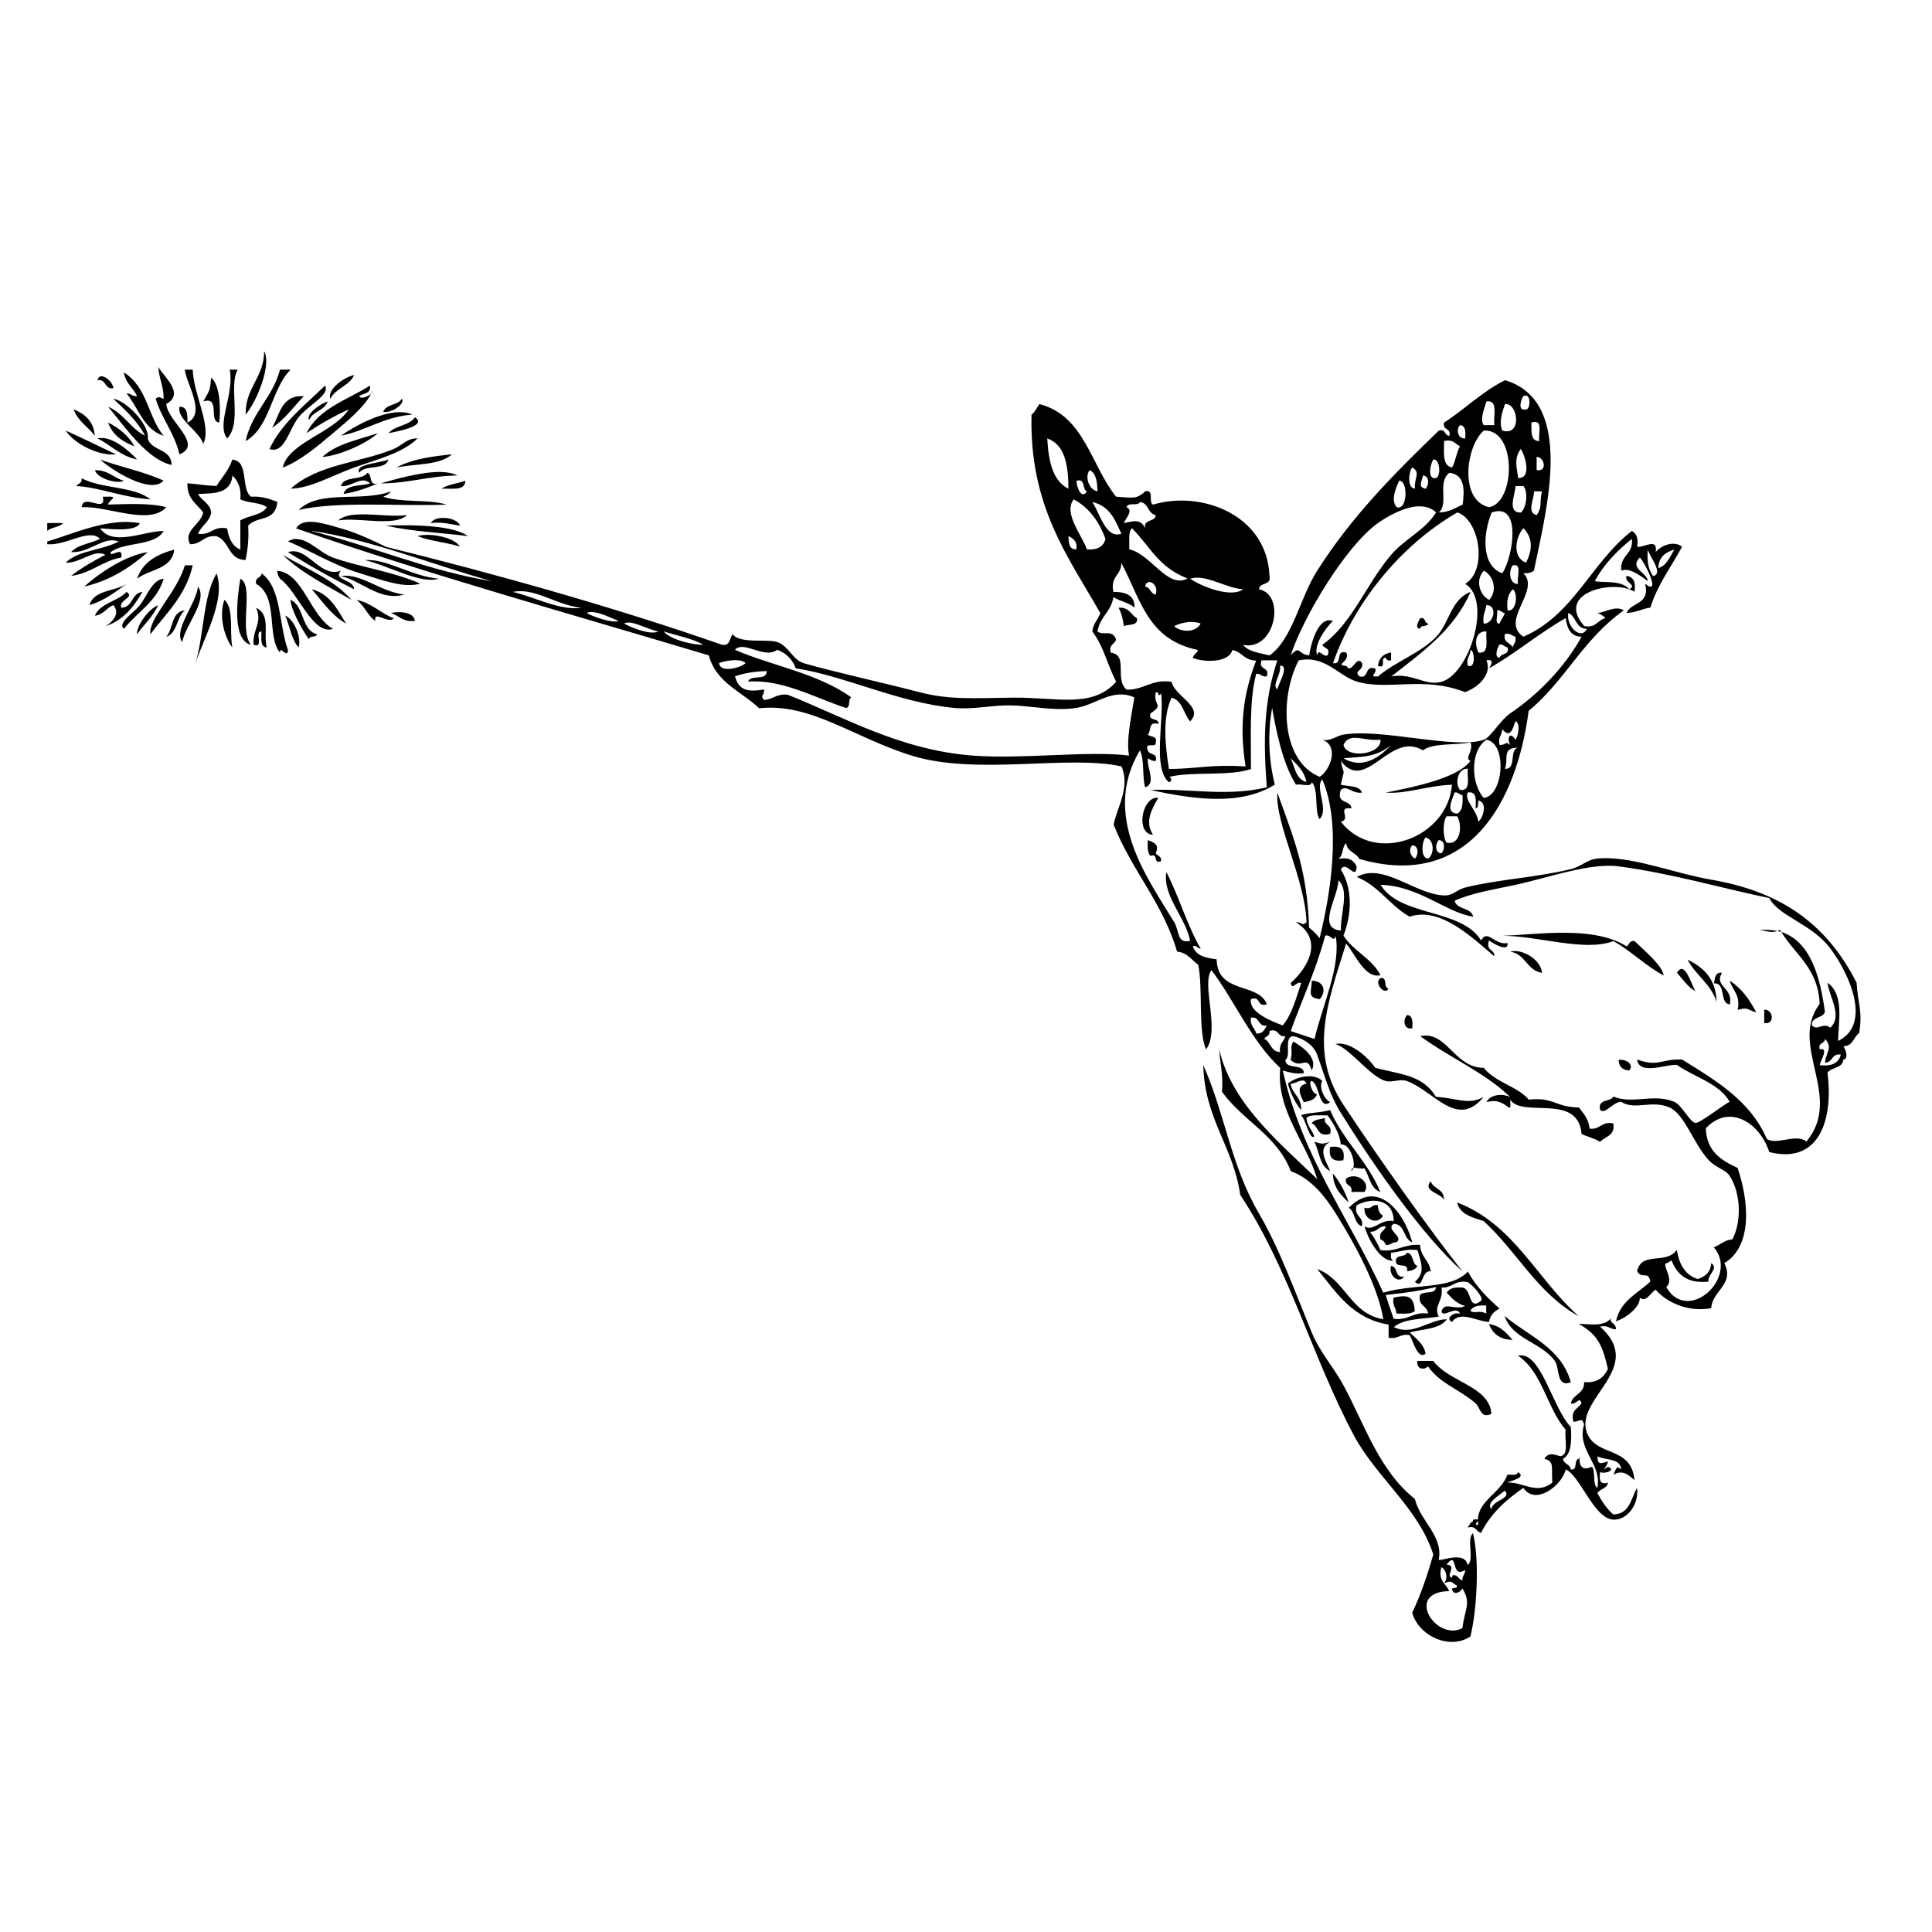 <?xml version="1.0" encoding="UTF-8" standalone="no"?>
<!-- Created with Inkscape (http://www.inkscape.org/) -->
<svg xmlns:dc="http://purl.org/dc/elements/1.1/" xmlns:cc="http://creativecommons.org/ns#" xmlns:rdf="http://www.w3.org/1999/02/22-rdf-syntax-ns#" xmlns:svg="http://www.w3.org/2000/svg" xmlns="http://www.w3.org/2000/svg" version="1.1" width="100%" height="100%" viewBox="0 0 48 48" id="Layer_1" xml:space="preserve">
<defs id="defs191" />
<path d="M 6.564,8.725 C 6.557,9.397 6.094,9.615 6.102,10.302 6.377,9.978 6.751,9.075 6.564,8.725 z M 3.934,9.118 c 0.015,0.290 0.135,0.480 0.132,0.790 -0.093,-0.025 -0.112,-0.078 -0.198,0 C 4.023,10.411 4.334,10.757 4.459,11.289 5.063,11.039 4.167,10.473 4.130,10.039 4.602,9.777 4.069,9.362 3.934,9.118 z m 0.658,0.066 c 0.036,0.352 0.537,1.089 0.066,1.316 -0.001,-0.195 0.004,-0.401 -0.198,-0.395 -0.070,0.313 0.468,0.582 0.591,0.920 C 5.267,10.593 4.808,9.809 4.788,9.184 l -0.196,0 z m 1.117,0 c 0.115,0.628 -0.343,1.353 -0.066,1.709 0.379,-0.388 0.027,-1.303 0.262,-1.709 l -0.196,0 z m 1.247,0 C 6.777,9.881 6.257,10.238 6.102,10.960 6.718,10.611 6.736,9.665 7.220,9.184 l -0.262,0 z M 3.079,9.251 C 3.115,9.521 3.308,9.635 3.408,9.842 3.284,9.857 3.263,9.768 3.145,9.776 3.442,10.136 3.567,10.670 4.066,10.827 3.670,10.352 3.674,9.635 3.079,9.251 z m 5.719,0.066 C 8.513,9.384 8.123,9.692 8.207,9.909 8.337,9.644 8.678,9.591 8.799,9.317 z m -6.266,0.032 c -0.052,-0.003 -0.094,0.023 -0.108,0.098 0.232,-0.035 0.160,0.234 0.393,0.198 C 2.808,9.515 2.647,9.357 2.532,9.349 z m 2.715,0.034 C 5.214,9.726 5.212,9.684 5.051,9.973 5.489,9.841 5.167,10.471 5.446,10.498 5.482,10.234 5.483,9.581 5.248,9.383 z m 32.143,0.064 c -0.570,0.284 -0.991,0.717 -1.512,1.051 -0.048,0.202 0.181,0.126 0.132,0.329 -0.130,-8.2e-4 -0.083,-0.178 -0.262,-0.130 -1.118,1.081 -2.157,2.122 -3.023,3.482 -0.430,0.675 -0.614,1.705 -1.183,2.104 -0.243,-0.062 -0.527,-0.087 -0.658,-0.262 0.791,0.166 1.072,-1.249 0.395,-1.380 0.011,-0.185 0.312,-0.082 0.262,-0.329 -0.061,-1.534 -1.710,-2.133 -2.892,-1.775 -0.130,-0.044 0.041,-0.391 -0.196,-0.329 -0.224,0.207 -0.313,0.155 -0.724,0.132 -0.626,-0.775 -0.788,-2.015 -1.905,-2.301 -0.065,0.087 -0.107,0.198 -0.196,0.262 -0.057,2.270 0.905,3.521 1.709,4.931 -0.054,0.164 -0.181,0.257 -0.198,0.459 0.281,0.369 0.343,0.749 0.591,1.247 -0.596,0.674 -1.490,0.380 -2.561,0.395 -0.984,0.013 -1.585,0.055 -2.301,-0.130 -0.957,-0.248 -2.121,-0.503 -2.892,-0.724 -0.282,-0.081 -0.386,-0.433 -0.658,-0.525 -0.266,-0.090 -0.921,0.050 -1.117,-0.196 -0.077,0.097 -0.056,0.293 -0.262,0.262 -2.628,-0.921 -5.675,-1.774 -8.347,-2.433 -0.262,-0.127 -0.717,-0.347 -1.117,-0.459 -0.364,-0.101 -0.948,-0.311 -1.117,0 3.302,1.151 6.987,2.174 10.253,3.155 0.176,0.677 0.813,0.895 1.249,1.313 1.293,-0.139 2.368,0.743 3.811,1.183 1.612,0.491 3.852,-0.032 5.193,0.262 0.222,0.521 -0.112,1.016 -0.196,1.446 0.443,1.133 1.219,1.935 1.576,3.155 0.259,0.025 0.357,0.210 0.525,0.326 0.123,0.577 -0.009,1.656 0.196,2.104 0.358,-0.488 -0.126,-1.611 0.132,-1.971 0.592,0.787 0.994,1.765 1.709,2.431 -0.100,1.064 0.652,1.847 0.920,2.762 -0.943,-0.906 -2.134,-1.886 -2.433,-3.221 0.015,0.356 0.105,0.639 0.066,1.051 0.511,0.715 1.371,1.082 1.709,1.971 0.517,0.195 0.851,0.627 1.117,1.051 0.494,0.786 1.050,1.818 1.183,2.630 -0.825,-0.138 -0.938,-0.988 -1.642,-1.247 0.473,0.578 0.868,1.232 1.773,1.380 l 0,0.326 c 0.243,0.046 0.281,-0.110 0.525,-0.064 0.085,0.158 0.206,0.622 0.395,0.459 -0.052,-0.253 -0.239,-0.374 -0.395,-0.525 0.324,-0.091 0.754,-0.079 0.920,-0.329 -0.450,0.010 -0.844,0.423 -1.313,0.196 0.242,-0.217 0.721,-0.198 1.117,-0.262 -0.143,-0.271 0.116,-0.370 0.066,-0.722 0.281,0.018 0.323,-0.201 0.655,-0.132 0.135,0.087 0.400,0.385 0.329,0.461 -0.350,0.285 -0.205,-0.377 -0.525,-0.329 -0.163,-0.009 -0.273,0.032 -0.329,0.130 0.126,0.136 0.250,0.275 0.459,0.329 -0.265,0.122 -0.510,-0.126 -0.589,0.132 0.026,0.187 0.384,-0.171 0.459,0.064 -0.166,-0.069 -0.374,0.139 -0.196,0.198 0.207,-0.289 0.611,-0.005 0.918,0 0.030,-0.167 0.127,-0.266 0.262,-0.329 -0.303,-0.266 -0.588,-0.551 -0.788,-0.920 -0.427,0.458 -1.336,0.293 -2.102,0.525 -0.831,-1.841 -2.004,-3.340 -2.497,-5.520 0.157,0.039 0.299,0.095 0.525,0.066 -0.006,-0.256 -0.453,-0.074 -0.461,-0.329 0.156,-0.105 -0.051,-0.579 0.198,-0.591 0.285,0.066 0.514,0.245 0.591,0.459 0.212,0.587 0.312,1.002 0.589,1.446 0.859,1.377 2.037,3.055 3.025,3.943 -0.856,-1.086 -2.069,-2.795 -2.959,-4.140 -0.857,-1.295 -0.413,-2.491 0.066,-4.010 0.234,0.280 0.467,0.877 0.854,0.788 -0.215,-0.420 -0.674,-0.596 -0.920,-0.984 0.212,-0.540 0.226,-1.182 -0.066,-1.642 0.138,-0.248 0.365,0.291 0.395,-0.066 -0.107,-0.270 -0.361,-0.211 -0.459,-0.196 0.127,-0.070 0.091,-0.303 0.196,-0.395 0.022,0.218 0.249,0.233 0.329,0.395 2.720,0.782 3.909,-1.410 4.206,-3.681 0.904,-0.740 1.341,-1.772 2.365,-2.497 -0.224,-0.130 -0.472,0.062 -0.655,0.066 0.077,0.031 0.148,0.068 0.196,0.130 -0.197,0.043 -0.229,0.252 -0.525,0.196 -0.741,-0.843 0.755,-1.168 1.247,-0.854 0.039,-0.236 -0.022,-0.369 -0.196,-0.393 -0.070,0.167 0.283,0.230 0.066,0.329 -0.203,-0.231 -0.617,-0.151 -0.854,-0.198 0.228,-0.428 0.556,-0.757 0.920,-1.051 0.046,0.397 -0.304,0.395 -0.262,0.788 0.181,-0.069 0.408,0.071 0.655,0.262 -0.004,-0.217 -0.469,-0.308 -0.196,-0.587 0.137,0.134 0.542,0.972 0.132,0.653 0.132,0.527 -0.345,0.445 -0.461,0.724 0.235,-0.005 0.380,-0.103 0.591,-0.132 0.183,-0.583 0.521,-1.013 0.788,-1.512 -0.220,-0.173 -0.545,-0.010 -0.655,0.132 0.054,-0.373 -0.285,-0.104 -0.461,-0.132 0.037,-0.212 -0.018,-0.329 -0.130,-0.393 -1.002,0.771 -1.453,2.096 -2.696,2.627 -0.598,-0.398 0.439,-1.147 0,-1.576 0.114,0.004 0.204,-0.015 0.262,-0.066 0.314,-1.528 1.032,-4.208 -0.722,-4.732 z M 8.074,9.580 C 7.579,10.070 7.012,10.488 6.694,11.156 7.072,11.284 7.176,10.669 7.418,10.368 7.667,10.059 8.212,9.803 8.074,9.580 z m 1.117,0 C 8.631,9.939 7.914,10.142 7.615,10.763 7.940,10.541 8.289,10.343 8.666,10.171 8.271,10.766 7.168,10.991 7.023,11.618 7.468,11.447 7.892,11.084 8.273,10.763 8.631,10.462 9.044,10.120 9.226,9.778 9.143,9.865 8.927,9.921 8.929,9.842 9.027,9.765 9.222,9.786 9.192,9.580 z m 0.066,0.130 c -0.009,0.021 -0.018,0.044 -0.029,0.066 0.018,-0.020 0.030,-0.043 0.029,-0.066 z M 37.915,9.827 c 0.126,0.016 0.095,0.354 0.002,0.343 -0.237,0.062 -0.117,-0.284 -0.066,-0.329 0.024,-0.012 0.046,-0.017 0.064,-0.014 z M 7.450,9.842 C 6.985,9.870 6.940,10.317 6.760,10.631 c 0.313,-0.212 0.532,-0.518 0.788,-0.788 -0.034,-0.002 -0.067,-0.001 -0.098,0 z M 2.816,9.909 C 3.110,10.185 3.409,10.454 3.605,10.827 3.241,10.644 3.071,10.268 2.686,10.105 3.126,10.632 3.653,11.412 4.263,11.552 4.261,11.137 3.763,11.218 3.671,10.894 3.716,10.531 3.103,9.937 2.816,9.909 z m 7.165,0 C 9.886,10.076 9.582,10.034 9.521,10.236 9.770,10.262 10.077,10.008 9.982,9.909 z m 27.001,0.061 c 0.235,0.010 0.116,0.376 0.145,0.593 l -0.262,0 c -0.108,-0.127 0.014,-0.423 0.066,-0.591 0.019,-0.002 0.035,-0.002 0.051,-0.002 z M 8.141,9.973 C 7.941,10.038 7.591,10.297 7.681,10.434 7.768,10.215 8.065,10.204 8.141,9.973 z m 29.250,0.066 c 0.324,-0.040 0.434,0.812 -0.066,0.658 -0.089,-0.199 -0.009,-0.446 0.066,-0.658 z M 1.831,10.171 c 0.101,0.293 0.356,0.430 0.525,0.655 -0.031,-0.362 -0.245,-0.541 -0.525,-0.655 z m 8.105,0.068 c -0.490,5.72e-4 -1.142,0.356 -1.467,0.587 0.639,-0.127 1.061,-0.472 1.775,-0.525 -0.090,-0.043 -0.194,-0.062 -0.307,-0.061 z m 0.373,0.128 c -0.138,0.212 -0.500,0.202 -0.658,0.395 0.259,-0.049 0.972,-0.186 0.658,-0.395 z m 27.834,0.115 c 0.182,0.009 0.070,0.314 0.100,0.476 -0.224,0.005 -0.193,-0.242 -0.196,-0.459 0.039,-0.011 0.070,-0.018 0.096,-0.017 z M 2.686,10.498 C 2.793,10.807 3.042,10.973 3.342,11.090 3.192,10.824 2.964,10.637 2.686,10.498 z m 33.587,0.066 c 0.143,0.009 0.140,0.165 0.130,0.329 -0.194,0.013 -0.230,-0.234 -0.130,-0.329 z M 1.633,10.697 c 0.223,0.346 0.849,0.640 1.249,0.591 C 2.468,11.090 2.055,10.889 1.633,10.697 z m 35.232,0 c 0.825,-0.044 0.792,1.787 0.130,1.905 -0.749,-0.172 -0.577,-1.520 -0.130,-1.905 z M 9.390,10.763 C 8.896,10.926 8.347,11.032 8.010,11.353 8.390,11.328 9.059,11.053 9.390,10.763 z m -6.905,0.119 c -0.021,0.001 -0.041,0.005 -0.061,0.010 0.333,0.169 0.568,0.437 0.984,0.525 C 3.203,11.192 2.803,10.855 2.485,10.883 z m 7.845,0.010 c -0.222,0.008 -0.363,0.186 -0.546,0.262 -0.841,0.349 -1.869,0.369 -2.561,0.987 0.495,-0.011 1.022,-0.325 1.576,-0.525 0.542,-0.196 1.203,-0.353 1.576,-0.724 -0.015,-0.001 -0.030,-5.46e-4 -0.044,0 z m 15.688,0 c 0.438,0.153 0.525,0.660 0.527,1.249 l -0.002,0 C 26.151,11.945 26.049,11.454 26.019,10.894 z m 9.938,0.053 c 0.163,-0.010 0.213,0.092 0.316,0.143 -0.088,0.152 -0.108,0.375 -0.196,0.527 -0.243,-0.041 -0.201,-0.369 -0.198,-0.658 0.028,-0.006 0.055,-0.011 0.079,-0.012 z m 1.826,0.209 c 0.095,0.130 0.296,0.731 -0.064,0.724 -0.027,-0.244 -0.117,-0.478 0.064,-0.724 z m -26.554,0.132 c -0.434,0.049 -0.963,0.103 -1.380,0.329 0.472,-0.097 1.088,-0.051 1.380,-0.329 z m 26.949,0.066 c 0.200,3.42e-4 0.272,0.383 0,0.326 l 0,-0.326 z m -35.692,0.064 c 0.317,0.284 1.269,0.876 1.578,0.525 C 3.589,11.721 3.004,11.604 2.487,11.419 z m 3.288,0 c -0.086,0.263 -0.258,0.443 -0.395,0.658 -0.367,-0.016 -0.342,-0.038 -0.722,-0.066 -0.013,0.386 0.234,0.509 0.393,0.724 -0.063,0.314 -0.500,0.437 -0.329,0.788 0.292,0.007 0.340,-0.231 0.658,-0.198 0.327,0.110 0.288,0.586 0.722,0.591 0.055,-0.251 0.086,-0.527 0.066,-0.854 C 6.411,12.798 6.830,12.988 6.893,12.470 6.701,12.399 6.513,12.324 6.235,12.340 5.975,12.140 6.196,11.459 5.775,11.419 z m 3.877,0 c -0.213,0.094 -0.850,0.112 -0.724,0.329 0.138,-0.211 0.652,-0.049 0.724,-0.329 z m 25.962,0 c 0.163,-0.026 0.195,0.411 0.066,0.461 -0.245,0.053 -0.122,-0.406 -0.066,-0.461 z m -0.525,0.198 c 0.219,0.124 0.042,0.265 0.066,0.525 -0.200,-0.005 -0.154,-0.429 -0.066,-0.525 z M 2.357,11.682 c 0.069,0.217 0.566,0.349 0.722,0.262 C 2.819,11.876 2.693,11.674 2.357,11.682 z m 24.714,0 c 0.166,0.074 0.189,0.291 0.196,0.525 -0.205,-0.030 -0.327,-0.362 -0.196,-0.525 z m -16.115,0.044 c -0.481,-0.009 -1.139,0.181 -1.501,0.284 0.699,-0.001 1.213,-0.189 1.907,-0.196 -0.103,-0.057 -0.245,-0.084 -0.405,-0.087 z m -1.828,0.021 c -0.129,0.199 -0.591,0.066 -0.658,0.329 0.259,0.036 0.509,-0.275 0.724,-0.066 -0.232,0.074 -0.596,0.017 -0.658,0.262 0.321,-0.051 0.593,-0.151 0.854,-0.262 C 9.146,12.080 9.262,11.789 9.128,11.748 z m 26.883,0 c 0.400,0.047 0.370,0.456 0.329,0.788 -0.181,0.081 -0.334,0.193 -0.591,0.198 0.252,-0.223 -0.050,-0.752 0.262,-0.987 z M 5.775,11.814 c 0.132,0.130 0.224,0.301 0.196,0.591 0.186,0.098 0.496,0.072 0.658,0.196 -0.124,0.204 -0.455,0.202 -0.658,0.329 l 0,0.722 C 5.768,13.573 5.683,13.373 5.643,13.128 5.287,13.058 5.252,13.308 4.921,13.261 5.000,13.056 5.203,12.975 5.248,12.735 5.219,12.501 5.012,12.446 4.921,12.274 c 0.347,-0.024 0.811,0.019 0.854,-0.459 z m 29.577,0 c 0.167,0.006 0.155,0.245 0.066,0.329 -0.205,-0.045 -0.086,-0.175 -0.066,-0.329 z M 2.028,11.881 c 0.019,0.129 -0.089,0.129 -0.132,0.196 0.535,0.020 1.143,0.282 1.841,0.329 C 3.324,12.074 2.508,12.146 2.028,11.881 z M 26.784,11.936 c 0.189,-0.024 0.096,0.232 0.222,0.271 -0.147,0.227 -0.259,-0.128 -0.262,-0.262 0.015,-0.004 0.027,-0.006 0.040,-0.008 z m -15.224,0.008 c -0.192,0.069 -0.435,0.091 -0.591,0.198 0.248,-0.014 0.592,0.065 0.591,-0.198 z m 23.202,0 c 0.227,-0.011 0.213,0.748 -0.064,0.658 -0.153,-0.186 -0.011,-0.496 0.064,-0.658 z m 2.892,0.132 0.196,0 c 0.128,0.161 0.067,0.553 -0.064,0.658 -0.356,0.008 -0.139,-0.455 -0.132,-0.658 z M 9.717,12.208 c -0.771,0.278 -1.758,-0.056 -2.298,0.461 0.999,-0.224 2.480,-0.085 3.679,-0.132 -0.451,-0.139 -1.138,-0.042 -1.576,-0.196 0.077,-0.031 0.148,-0.071 0.196,-0.132 z m 28.396,0 0.196,0 c -0.070,0.306 0.020,0.365 -0.130,0.591 -0.261,-0.066 -0.062,-0.396 -0.066,-0.591 z M 2.554,12.340 c 0.099,0.436 -0.487,-0.105 -0.525,0.262 0.641,-0.039 1.678,0.466 2.102,0 -0.422,-0.118 -1.078,-0.072 -1.444,-0.066 -0.001,-0.096 0.277,-0.207 0,-0.196 l -0.132,0 z m 24.123,0.066 c 0.382,0.208 0.631,0.550 0.788,0.984 -0.047,0.193 -0.204,0.276 -0.459,0.262 -0.129,-0.363 -0.595,-0.903 -0.329,-1.247 z m 0.459,0.066 c 0.466,0.102 0.593,0.515 0.724,0.788 -0.392,0.135 -0.530,-0.509 -0.724,-0.788 z m 1.183,0 c 0.221,0.019 0.191,0.289 0.395,0.326 -0.011,0.185 -0.312,0.082 -0.262,0.329 -0.102,-0.224 -0.261,-0.196 -0.525,-0.130 0.015,-0.102 0.251,-0.307 0.064,-0.395 0.017,-0.136 0.289,-0.016 0.329,-0.130 z m 6.924,0.108 c 0.165,-0.005 0.318,0.036 0.437,0.153 -0.296,0.458 -0.760,0.638 -1.117,1.051 -0.601,0.696 -0.977,1.725 -1.709,2.234 0.028,0.103 0.207,0.056 0.132,0.262 -0.122,0.062 -0.219,-0.196 -0.262,0 -0.095,-0.250 0.203,-0.670 0.393,-0.854 -0.341,-0.120 -0.530,0.476 -0.591,0.854 -0.274,-0.007 -0.215,-0.273 -0.459,0 0.325,-0.980 1.374,-2.718 2.168,-3.285 l 0.002,0 c 0.226,-0.161 0.643,-0.403 1.006,-0.416 z m 2.010,0.119 c 0.535,0.023 0.296,1.226 0.070,1.544 -0.532,-0.193 -0.479,-0.991 -0.262,-1.510 0.072,-0.025 0.136,-0.036 0.192,-0.034 z m -1.046,0.032 c 0.549,0.175 0.761,1.430 0.196,1.775 0.677,0.408 0.102,2.241 -0.589,2.433 -0.408,0.113 -0.726,-0.232 -1.249,-0.132 0.761,-0.596 1.559,-1.156 1.971,-2.102 -0.493,0.188 -0.524,0.775 -0.854,1.117 -0.398,0.411 -1.000,0.607 -1.446,0.984 -0.252,0.012 -0.024,-0.053 -0.066,-0.196 -0.287,-0.089 -0.138,0.253 -0.393,0.196 -0.160,-0.154 0.098,-0.122 0.066,-0.329 -0.149,-0.224 -0.255,0.300 -0.395,0.066 -0.314,-0.012 0.112,-0.114 0,-0.329 -0.283,-0.086 -0.081,0.312 -0.329,0.262 0.519,-1.497 1.672,-2.926 3.089,-3.745 l 0,-0.002 z m -27.261,0.049 c -0.224,0.005 -0.420,0.041 -0.542,0.149 0.531,-0.082 1.395,0.167 1.709,-0.132 -0.336,0.046 -0.792,-0.026 -1.166,-0.017 z m 2.014,0.089 c -0.115,0.008 -0.217,0.050 -0.256,0.126 0.295,-0.032 0.491,0.031 0.722,0.064 l 0.002,0 c -0.044,-0.133 -0.275,-0.205 -0.467,-0.190 z m -7.785,0.098 c -0.699,-0.012 -1.411,0.310 -2.001,0.487 l 0,0.066 c 0.469,0.045 1.041,-0.407 1.313,-0.132 -0.233,0.116 -0.557,0.142 -0.722,0.329 0.468,0.028 0.812,-0.413 1.183,-0.262 -0.397,0.215 -1.010,0.217 -1.316,0.525 0.369,0.017 0.700,-0.349 0.987,-0.196 -0.304,0.155 -0.595,0.324 -0.854,0.525 0.502,-0.067 0.769,-0.368 1.247,-0.459 0.063,-0.314 -0.295,0.033 -0.262,-0.132 0.346,-0.266 1.089,-0.138 1.316,-0.525 -0.459,-0.011 -1.261,0.398 -1.578,-0.066 0.137,2.05e-4 0.880,0.111 0.987,-0.130 -0.099,-0.016 -0.199,-0.026 -0.299,-0.027 z m -2.001,0.027 0,0.196 c 0.102,-0.095 0.307,-0.087 0.395,-0.196 l -0.395,0 z m 8.892,0.057 c -0.182,-5.01e-4 -0.348,0.002 -0.478,0.006 0.618,0.148 1.358,0.176 2.038,0.262 -0.317,-0.224 -1.012,-0.267 -1.559,-0.269 z m 18.057,0.072 c 0.463,0.467 0.651,0.964 1.380,1.249 -0.490,0.271 -0.910,-0.608 -1.446,-0.724 0.008,-0.189 -0.034,-0.429 0.066,-0.525 z m 9.727,0 c 0.246,0.255 0.218,0.547 0.066,0.854 -0.347,-0.114 -0.273,-0.631 -0.066,-0.854 z m -30.103,0.066 c 1.434,0.208 3.010,0.846 4.469,1.249 C 10.680,14.193 9.302,13.591 7.747,13.195 z m 2.882,0.100 c -0.099,-0.001 -0.188,0.008 -0.254,0.029 0.308,0.129 0.721,0.154 1.051,0.262 -0.111,-0.184 -0.499,-0.288 -0.796,-0.292 z m 15.916,0.029 c 0.115,0.060 0.227,0.122 0.196,0.329 -0.185,0.009 -0.189,-0.161 -0.196,-0.329 z m -19.175,0.070 c -0.070,6.3e-5 -0.142,0.018 -0.215,0.061 0.556,0.233 1.144,0.598 1.773,0.788 0.519,0.156 1.093,0.390 1.512,0.262 C 9.744,14.194 8.927,14.087 8.273,13.853 7.958,13.740 7.677,13.395 7.371,13.395 z M 4.329,13.654 C 3.899,13.772 3.543,13.965 3.408,14.378 3.715,14.137 4.275,14.147 4.329,13.654 z m 36.610,0 c 0.038,0.166 0.406,0.605 0.132,0.658 -0.114,-0.149 -0.159,-0.368 -0.132,-0.658 z m 0.658,0 c -0.107,0.177 -0.179,0.392 -0.395,0.461 0.006,-0.278 0.177,-0.394 0.395,-0.461 z m -34.312,0.042 c -0.042,7.2e-5 -0.085,0.007 -0.130,0.023 0.525,0.328 1.070,0.638 1.642,0.920 0,-0.253 -0.535,-0.207 -0.329,-0.461 -0.466,0.181 -0.774,-0.483 -1.183,-0.482 z m -3.614,0.023 c -0.493,0.061 -1.173,0.485 -1.576,0.854 0.658,-0.152 1.140,-0.480 1.576,-0.854 z m 3.352,0.066 C 7.505,14.247 8.136,14.558 8.732,14.904 8.298,14.396 7.617,14.135 7.023,13.786 z m 2.140,0.128 c -0.034,-9.64e-4 -0.068,-5.21e-4 -0.102,0.002 0.574,0.130 1.408,0.615 1.839,0.461 -0.627,-0.050 -1.215,-0.449 -1.736,-0.463 z m 18.696,0.068 c 0.493,0.943 0.660,1.911 1.905,2.168 -0.023,0.086 -0.114,0.104 -0.130,0.198 0.312,0.117 0.903,0.115 0.984,-0.198 0.239,0.045 0.303,0.266 0.591,0.262 -0.293,0.762 -0.437,1.553 -0.262,2.630 -0.890,-0.051 -1.099,0.050 -1.905,0.066 -0.097,-0.614 -0.163,-1.286 0.066,-1.775 0.274,0.075 0.298,0.401 0.459,0.591 0.363,-0.360 -0.391,-0.628 -0.459,-0.984 -0.509,-0.071 -0.673,0.202 -1.117,0.196 -0.313,-0.266 0.054,-0.863 -0.395,-0.920 -0.056,-0.209 0.104,-0.203 0.132,-0.329 -0.098,-0.261 -0.296,-0.082 -0.461,-0.196 0.055,-0.361 0.340,-0.493 0.395,-0.854 0.160,0.102 0.389,0.135 0.525,0.262 0.008,-0.314 -0.218,-0.393 -0.525,-0.393 l 0,-0.002 c -0.086,-0.392 0.206,-0.406 0.196,-0.722 z m 9.770,0.059 c 0.187,-0.002 0.044,0.325 0.089,0.465 -0.226,0.021 -0.241,-0.342 -0.132,-0.459 0.015,-0.003 0.030,-0.006 0.042,-0.006 z m -33.038,0.006 c -0.180,0.650 -0.921,1.343 -0.854,1.709 0.397,-0.522 0.880,-0.959 1.051,-1.709 -0.065,0 -0.130,-6.8e-5 -0.196,0 z M 36.866,14.18 c 0.239,0.118 0.348,0.501 0.130,0.724 C 36.756,14.785 36.648,14.402 36.866,14.18 z M 6.891,14.182 c -0.002,0.090 0.031,0.143 0.066,0.196 0.451,0.327 0.806,1.412 1.316,1.247 C 7.701,15.296 7.526,14.231 6.891,14.182 z m -1.510,0.064 C 5.038,14.824 5.071,15.776 4.855,16.480 5.064,15.847 5.618,14.892 5.380,14.246 z m 1.117,0 c -7.52e-4,0.130 -0.180,0.083 -0.132,0.262 0.565,0.318 0.247,1.288 0.591,1.709 -0.020,-0.205 0.191,0.166 0.198,-0.066 C 6.925,15.527 6.999,14.599 6.498,14.246 z m 2.065,0.057 c -0.031,8.31e-4 -0.062,0.003 -0.094,0.008 0.515,0.120 0.979,0.639 1.576,0.459 -0.542,-0.054 -1.016,-0.480 -1.482,-0.467 z m 21.153,0.049 c 0.356,-0.014 0.772,0.259 1.166,0.288 -0.289,0.224 -1.026,-0.065 -1.313,-0.262 0.048,-0.015 0.096,-0.023 0.147,-0.025 z M 4.066,14.378 c -0.287,0.027 -0.408,0.426 -0.591,0.655 -0.170,0.213 -0.570,0.451 -0.395,0.591 0.325,-0.419 0.817,-0.672 0.987,-1.247 z m 1.905,0 c -0.075,0.459 -0.217,1.523 0.262,1.642 -0.303,-0.389 0.087,-1.469 -0.262,-1.642 z m 22.574,0.083 c 0.099,-0.011 0.229,0.121 0.168,0.309 -0.134,-0.019 -0.128,-0.177 -0.262,-0.196 0.011,-0.072 0.048,-0.108 0.094,-0.113 z m -25.400,0.047 c -0.293,0.188 -0.817,0.147 -0.920,0.525 0.371,-0.110 0.637,-0.326 0.920,-0.525 z m 1.775,0.066 c -0.062,0.463 -0.612,1.067 -0.395,1.380 0.087,-0.438 0.644,-1.034 0.395,-1.380 z m 2.826,0.066 c 0.266,0.303 0.490,0.648 0.854,0.854 C 8.381,15.147 8.203,14.755 7.747,14.641 z m 29.840,0 c 0.135,0.098 0.092,0.568 -0.130,0.525 -0.032,-0.250 0.017,-0.419 0.130,-0.525 z m -24.638,0.047 c 0.483,0.012 0.970,0.367 1.501,0.412 -0.523,0.084 -1.173,-0.271 -1.709,-0.393 0.069,-0.014 0.138,-0.020 0.207,-0.019 z m -9.804,0.019 c -0.220,0.239 -0.649,0.270 -0.788,0.591 0.215,-0.025 0.289,-0.194 0.459,-0.264 0.190,0.222 -0.041,0.433 -0.190,0.523 0.442,-0.146 0.697,-0.479 0.914,-0.850 -0.280,0.026 -0.227,0.386 -0.527,0.393 -0.065,-0.203 0.350,-0.253 0.132,-0.393 z m -0.519,0.850 c -0.002,7.22e-4 -0.004,0.001 -0.006,0.002 l 0,0.002 c 0.002,-0.001 0.004,-0.003 0.006,-0.004 z m 2.950,-0.653 c -0.144,0.391 -0.003,0.933 0.198,1.183 -0.078,-0.381 0.049,-0.972 -0.198,-1.183 z m 1.642,0 c 0.008,0.228 0.272,0.722 0.461,0.984 0.001,-0.108 0.181,-0.035 0.196,-0.130 C 7.479,15.653 7.568,15.060 7.220,14.904 z m 1.645,0 C 9.114,15.125 9.103,15.256 9.324,15.429 9.273,15.144 9.647,15.515 9.783,15.363 9.454,15.232 9.241,14.988 8.865,14.904 z m -4.931,0.130 c -0.263,0.110 -0.551,0.543 -0.525,0.724 0.173,-0.243 0.395,-0.437 0.525,-0.724 z m 32.998,0 c 0.287,-0.001 0.190,0.470 -0.066,0.461 -0.038,-0.213 0.045,-0.306 0.066,-0.461 z m -9.090,0.064 c -0.014,-1.33e-4 -0.030,5.6e-4 -0.047,0.002 0.103,0.215 0.098,0.289 0.132,0.459 0.114,-0.060 0.351,0.002 0.326,-0.196 -0.147,-0.078 -0.188,-0.262 -0.412,-0.264 z m -21.476,0.002 c 0.165,0.377 -0.087,0.512 -0.064,0.920 0.276,0.101 0.009,-0.340 0.196,-0.329 0.001,0.174 -0.035,0.387 0.132,0.395 -0.089,-0.370 0.107,-0.807 -0.264,-0.987 z m 30.863,0.064 c 0.073,0.003 0.088,0.065 0.162,0.068 -0.034,0.097 -0.098,0.165 -0.132,0.262 -0.142,0.011 -0.027,-0.233 -0.064,-0.329 0.013,-0.002 0.023,-0.002 0.034,-0.002 z m -32.637,0.002 c -0.340,0.032 -0.280,0.466 -0.461,0.658 0.280,-0.091 0.257,-0.489 0.461,-0.658 z m 10.107,0.040 c 0.198,0.002 0.505,0.153 0.670,0.222 -0.136,0.063 -0.605,-0.092 -0.788,-0.196 0.031,-0.018 0.071,-0.026 0.117,-0.025 z m -4.815,0.004 c -0.062,0.001 -0.121,0.009 -0.166,0.021 0.198,0.065 0.294,0.232 0.591,0.196 -0.016,-0.173 -0.238,-0.223 -0.425,-0.217 z m 29.084,0.019 c 0.200,0.084 0.177,0.394 0.461,0.395 -0.147,0.300 -0.524,-0.071 -0.461,-0.393 l 0,-0.002 z m -31.878,0.066 c 0.112,0.259 0.154,0.592 0.329,0.790 0.081,-0.219 -0.090,-0.680 -0.329,-0.790 z m 28.223,0.061 c -0.007,8.01e-4 -0.016,0.002 -0.025,0.004 -0.019,0.040 -0.163,0.253 0,0.262 9.56e-4,-0.108 0.183,-0.035 0.198,-0.130 -0.097,-0.005 -0.058,-0.148 -0.173,-0.136 z m 3.589,0.004 c 0.037,0.247 0.115,0.456 0.395,0.461 -0.416,0.751 -1.064,1.424 -1.775,1.905 -0.240,0.162 -0.484,0.597 -0.655,0.655 -0.712,0.243 -2.532,-0.287 -3.484,-0.130 -0.177,0.029 -0.322,0.174 -0.525,0.130 0.413,0.150 0.212,0.734 -0.066,0.920 -0.951,-0.379 -1.013,-1.944 -0.525,-2.892 0.656,-0.143 0.989,0.388 1.446,0.525 0.780,0.234 1.642,-0.145 2.694,0.264 l 0,-0.002 c 0.379,-0.144 0.666,-0.479 0.525,-0.788 0.218,-0.045 0.106,0.137 0.066,0.198 0.672,-0.379 1.234,-0.869 1.905,-1.249 z m -9.308,0.094 c 0.087,-0.001 0.171,0.011 0.239,0.038 -0.111,0.228 -0.488,0.227 -0.658,0.066 0.116,-0.062 0.273,-0.102 0.418,-0.104 z m -14.008,0.014 c 0.208,-0.018 0.538,0.184 0.773,0.220 -0.192,0.101 -0.654,-0.087 -0.854,-0.196 0.024,-0.012 0.051,-0.020 0.081,-0.023 z m 0.905,0.220 c 0.331,0.106 0.702,0.172 0.984,0.329 -0.196,0.019 -0.808,-0.110 -0.984,-0.329 z m 20.441,0 c -0.020,0.220 0.086,0.569 -0.198,0.525 -0.098,-0.208 -0.097,-0.534 0.198,-0.525 z m 0.506,0.059 c 0.100,-0.004 0.137,0.054 0.215,0.072 0.027,0.137 -0.045,0.173 -0.066,0.262 -0.062,-0.113 -0.241,-0.108 -0.196,-0.329 0.017,-0.003 0.032,-0.005 0.047,-0.006 z m -0.143,0.267 c 0.073,0.003 0.088,0.065 0.162,0.068 0.057,0.210 -0.171,0.136 -0.198,0.262 -0.153,-0.016 -0.037,-0.288 0,-0.329 0.013,-0.002 0.025,-0.002 0.036,-0.002 z m -18.882,0.061 c 0.252,-0.019 0.641,0.268 0.901,0.070 0.223,0.083 0.377,0.238 0.461,0.461 1.236,0.190 2.543,0.854 3.943,0.984 0.461,0.043 0.928,-0.070 1.380,-0.064 0.538,0.008 1.098,0.150 1.642,0.064 0.494,-0.078 0.911,-0.504 1.446,-0.262 -0.069,0.440 -0.209,1.066 -0.132,1.446 -0.996,-0.129 -2.617,0.094 -3.877,0 -1.810,-0.136 -3.212,-0.962 -4.602,-1.512 -0.275,-0.034 -0.365,0.115 -0.589,0.132 -0.109,-0.130 0.006,-0.083 0,-0.262 -0.406,0.062 -0.620,0.032 -0.724,-0.329 0.227,-0.079 0.492,-0.119 0.788,-0.130 0.015,0.256 -0.405,0.075 -0.459,0.262 0.862,-0.059 1.666,0.408 2.431,0.655 0.121,-0.009 0.041,-0.222 0.132,-0.262 -0.833,-0.603 -2.000,-0.792 -2.892,-1.183 0.040,-0.047 0.091,-0.066 0.149,-0.070 z m 18.123,0.072 c 0.100,0.001 0.143,0.485 -0.066,0.393 -0.047,-0.201 0.067,-0.238 0.066,-0.393 z m -1.971,0.064 c -0.189,0.028 -0.300,0.139 -0.329,0.329 0.233,0.102 0.039,-0.222 0.196,-0.196 0.014,0.051 0.055,0.074 0.132,0.064 l 0,-0.196 z m -16.267,0.192 c 0.091,0.003 0.173,0.022 0.228,0.070 -0.069,0.099 -0.634,0.277 -0.658,0 l 0.002,0 c 0.101,-0.035 0.275,-0.076 0.427,-0.070 z m 13.047,0.004 0.393,0 c -0.344,1.043 -0.349,1.997 -0.262,3.155 -1.010,0.241 -1.951,0.021 -2.890,0.066 1.126,0.243 2.238,0.391 3.089,-0.132 -0.133,-0.524 -0.195,-1.228 -0.066,-1.905 0.084,0.474 0.242,1.346 0.591,1.905 l -0.002,0.002 c 0.114,-0.037 0.384,0.080 0.395,-0.066 0.179,0.180 0.060,0.755 0.196,0.918 0.241,-0.245 -0.130,-0.783 0.066,-0.984 0.481,1.119 0.209,2.831 -0.066,3.943 -0.077,-0.097 -0.164,-0.185 -0.262,-0.262 -0.048,-1.419 -0.361,-2.168 -0.788,-3.352 -0.058,0.765 0.689,2.147 0.724,3.219 -0.130,0.109 -0.083,-0.005 -0.262,0 0.669,0.422 0.339,1.088 -0.132,1.512 0.043,0.196 0.140,-0.062 0.262,0 -0.128,0.374 -0.228,0.778 -0.459,1.051 -0.330,-0.120 -0.857,-0.349 -0.788,-0.655 0.260,-0.084 0.133,0.215 0.393,0.130 -0.202,-0.548 -1.231,-0.245 -1.247,-1.117 -0.271,-0.034 -0.524,-0.089 -0.591,-0.329 0.106,-0.018 0.112,0.062 0.196,0.066 -0.339,-0.580 -0.540,-1.299 -0.854,-1.905 -0.096,0.601 0.471,1.105 0.591,1.709 -0.337,0.073 -0.259,-0.235 -0.395,-0.461 -0.648,-1.075 -1.826,-2.639 -0.854,-4.270 0.122,0.228 0.051,0.648 0.132,0.918 0.285,-0.100 0.037,-0.478 0.066,-0.722 0.052,0.034 0.106,0.069 0.196,0.066 0.057,-0.210 -0.169,-0.138 -0.196,-0.264 -0.102,-0.233 0.222,-0.039 0.196,-0.196 0.045,-0.176 -0.135,-0.126 -0.196,-0.196 0.092,-0.083 0.003,-0.346 0.262,-0.262 0.019,-0.172 -0.256,-0.051 -0.198,-0.262 0.354,-0.235 0.065,-0.177 0.132,-0.525 0.055,-0.012 0.062,0.024 0.066,0.064 0.055,0.012 0.062,-0.024 0.066,-0.064 0.090,0.673 -0.224,1.882 0.196,2.234 0.082,-0.016 0.066,-0.131 0,-0.132 0.598,-0.146 1.480,-0.008 2.038,-0.196 0.002,-0.829 -0.045,-1.710 0.130,-2.367 0.118,-0.008 0.138,0.081 0.262,0.066 0.085,-0.260 -0.215,-0.135 -0.130,-0.395 z m 0.459,0.132 c 0.248,-0.005 -0.041,0.447 -0.066,0.591 -0.149,-0.112 0.107,-0.370 0.066,-0.591 z m 5.849,1.380 c 0.140,0.041 0.061,0.403 0,0.459 -0.120,-0.191 -0.225,-0.084 -0.130,0.132 -0.130,-0.109 -0.085,0.005 -0.264,0 -0.047,-0.200 0.067,-0.240 0.066,-0.395 0.191,0.237 0.257,0.016 0.329,-0.196 z m -4.014,0.414 c 0.182,-0.010 0.419,0.078 0.662,0.044 0.035,0.369 -0.835,0.488 -0.920,0.132 0.058,-0.127 0.149,-0.170 0.258,-0.177 z m 3.292,0.047 c 0.531,0.088 0.424,1.403 -0.066,1.444 -0.319,-0.361 -0.341,-1.167 0.066,-1.444 z m -0.395,0.064 c 0.090,0.207 -0.162,0.398 0,0.461 -0.300,0.414 -1.327,0.635 -2.104,0.788 0.527,0.037 0.978,-0.164 1.645,-0.196 -0.103,1.320 -1.913,2.007 -2.762,0.918 0.276,-0.056 -0.120,-0.381 0.264,-0.329 -0.013,-0.227 -0.390,-0.093 -0.264,-0.459 0.144,-0.137 0.284,0.104 0.527,0.066 -0.062,-0.179 -0.333,-0.149 -0.527,-0.196 0.109,-0.485 0.079,-0.171 0,-0.591 0.621,0.824 1.224,-0.762 2.038,-0.262 0.266,-0.193 0.799,-0.122 1.183,-0.198 z m -1.971,0.066 c -0.270,0.292 -0.700,0.621 -1.183,0.329 0.417,-0.038 0.804,-0.008 1.183,-0.329 z m 3.155,0.066 c -0.235,0.049 -0.024,0.545 -0.329,0.525 0.103,-0.233 -0.093,-0.524 0.329,-0.525 z m -5.653,0.262 c 0.162,0.165 0.339,0.316 0.393,0.591 -0.263,-0.065 -0.285,-0.370 -0.393,-0.591 z m 4.403,0.262 c -0.020,0.220 0.088,0.569 -0.196,0.525 -0.131,-0.164 -0.054,-0.540 0.196,-0.525 z m 0.040,0.587 c 0.190,-0.005 0.158,0.210 0.155,0.397 0.077,-0.010 0.056,-0.119 0.066,-0.196 0.239,0.044 0.119,0.451 0,0.525 -0.030,-0.278 -0.358,-0.525 -0.262,-0.722 0.014,-0.002 0.027,-0.003 0.040,-0.004 z m -0.333,0.002 c 0.073,0.003 0.088,0.065 0.162,0.068 0.010,0.207 0.001,0.395 -0.132,0.459 -0.303,-0.024 -0.123,-0.343 -0.066,-0.525 0.013,-0.002 0.025,-0.002 0.036,-0.002 z m -7.434,0.132 c -0.381,0.013 -0.525,0.900 -0.094,0.920 -0.212,-0.324 -0.032,-0.635 0.132,-0.920 -0.012,-0.001 -0.026,-4.27e-4 -0.038,0 z m 7.202,0.461 0.262,0 c 0.129,0.211 0.098,0.727 -0.262,0.655 -0.100,-0.119 -0.100,-0.536 0,-0.655 z m -0.525,0.525 c 0.232,0.055 0.216,0.431 0.066,0.525 -0.200,-0.005 -0.155,-0.429 -0.066,-0.525 z m -6.900,0.066 c -0.008,0.162 -0.011,0.315 0.064,0.393 l 0.002,0 c 0.212,-0.081 0.050,0.213 0.262,0.132 0.019,-0.129 -0.089,-0.131 -0.132,-0.198 0.087,-0.196 -0.003,-0.259 -0.196,-0.326 z m 7.229,0 c 0.167,0.006 0.153,0.243 0.064,0.326 l 0,0.002 c -0.166,-0.006 -0.153,-0.244 -0.064,-0.329 z m -0.658,0.130 c 0.167,0.006 0.155,0.245 0.066,0.329 -0.114,-0.059 -0.170,-0.230 -0.066,-0.329 z m 4.762,0.320 c -0.054,7.45e-4 -0.107,0.004 -0.160,0.008 -0.251,0.021 -0.413,0.203 -0.658,0.262 -0.870,0.211 -1.836,0.258 -2.630,0.459 -0.222,0.056 -0.296,0.204 -0.525,0.196 -0.717,-0.024 -1.518,-0.829 -2.168,-0.459 0.547,0.219 0.821,0.712 1.313,0.987 0.770,-0.262 1.590,0.553 2.104,0.984 0.011,-0.186 -0.223,-0.127 -0.132,-0.393 0.078,0.058 0.492,0.314 0.461,0.064 -0.320,0.064 -0.497,-0.362 -0.658,-0.064 -0.491,-0.801 -2.005,-0.581 -2.497,-1.382 0.960,0.025 1.629,0.694 2.301,0.790 -0.051,-0.232 -0.405,-0.165 -0.461,-0.395 0.436,-0.196 0.948,-0.274 1.512,-0.395 0.789,-0.169 1.841,-0.553 2.563,-0.459 1.272,0.165 2.623,0.557 3.745,0.788 0.222,0.451 1.049,0.633 1.512,1.249 0.502,0.669 1.025,1.898 0.196,2.301 -0.003,-0.431 0.168,-1.142 -0.262,-1.446 0.033,0.341 0.387,0.828 0.066,1.117 -0.174,-0.147 -0.333,0.097 -0.459,-0.066 0.001,-0.217 0.275,-0.161 0.326,-0.329 -0.109,-0.796 -0.326,-1.740 -1.083,-1.984 0.345,0.568 0.921,0.906 0.952,1.788 -0.781,1.029 0.603,2.305 -0.329,3.418 -0.261,-0.210 -0.749,0.103 -0.984,-0.066 -0.409,-0.948 -1.266,-1.451 -2.104,-1.971 -0.523,-0.020 -0.582,0.193 -1.117,0 0.048,0.399 0.712,0.116 0.987,0.132 0.434,0.310 1.039,0.447 1.313,0.918 -0.153,0.067 -0.742,0.541 -0.854,0.525 -0.136,-0.019 -0.338,-0.449 -0.525,-0.525 -0.524,-0.214 -1.024,0.069 -1.512,-0.130 -0.072,0.146 -0.392,0.046 -0.329,0.329 0.118,0.135 0.322,-0.201 0.525,-0.198 0.338,0.216 0.733,-0.047 1.183,0.132 0.384,0.153 0.608,0.902 0.987,1.313 0.181,0.197 0.425,0.238 0.525,0.395 0.291,0.459 0.289,1.160 0.066,1.576 -0.202,0.017 -0.297,0.141 -0.461,0.196 0.640,0.751 -0.652,1.928 -1.183,0.987 0.220,-0.169 -0.114,-0.543 0,-0.591 0.065,2.73e-4 0.079,-0.053 0.132,-0.066 0.140,0.341 0.381,0.582 0.920,0.525 -0.037,-0.174 0.270,-0.333 0.066,-0.459 -0.011,0.229 -0.151,0.331 -0.329,0.395 -0.318,-0.097 -0.467,-0.366 -0.525,-0.724 -0.270,0.377 -0.867,0.023 -0.987,0.525 0.112,0.220 0.283,-0.024 0.329,0.262 -0.317,0.295 -0.747,0.480 -0.854,0.987 0.294,-0.101 0.612,-0.376 0.591,-0.591 0.147,0.139 0.269,-0.114 0.393,-0.196 0.335,0.382 0.904,0.557 1.382,0.459 0.030,-0.440 0.589,-0.589 0.326,-1.117 0.717,-0.431 0.604,-1.566 0.329,-2.367 -0.403,-0.187 -0.771,-0.409 -0.788,-0.984 0.582,-0.623 1.341,-0.138 1.576,0.591 1.274,0.322 1.592,-0.863 1.446,-1.971 0.098,-0.142 0.378,-0.105 0.395,-0.329 0.153,-0.016 0.037,-0.289 0,-0.329 0.241,2.75e-4 0.250,-0.230 0.393,-0.329 0.089,-0.556 -0.031,-0.712 -0.064,-1.247 -0.790,-1.565 -2.004,-2.285 -3.614,-2.563 -0.901,-0.155 -1.852,-0.545 -2.666,-0.534 z m 4.407,1.835 c -0.010,-0.017 -0.021,-0.035 -0.032,-0.053 -0.023,0.011 -0.047,0.020 -0.068,0.027 0.034,0.007 0.068,0.015 0.100,0.025 z m -0.100,-0.025 c -0.133,-0.030 -0.282,-0.039 -0.448,-0.025 0.201,0.021 0.289,0.079 0.448,0.025 z m -0.448,-0.025 c -0.003,-4.02e-4 -0.006,-0.001 -0.010,-0.002 l 0,0.002 c 0.003,-3.32e-4 0.007,3.1e-4 0.010,0 z M 33.251,21.871 c 0.290,0.257 0.041,0.851 0.064,1.249 -0.618,-0.051 -0.064,-0.833 -0.064,-1.249 z m 5.439,1.305 c -0.487,0.008 -0.971,0.059 -1.365,0.074 0.877,-0.005 2.031,0.405 2.760,0.132 0.450,0.250 0.792,0.611 1.249,0.854 -0.030,-0.247 -0.473,-0.609 -0.722,-0.854 l -0.002,-0.002 c -0.129,-0.019 -0.130,0.088 -0.196,0.132 -0.461,-0.291 -1.096,-0.348 -1.724,-0.337 z m -5.723,0.064 c 0.101,0.004 0.180,0.182 0.217,0.010 0.138,0.748 -0.334,1.739 -0.525,2.563 -0.199,-0.062 -0.393,-0.132 -0.591,-0.196 0.282,-0.791 0.631,-1.516 0.854,-2.367 0.015,-0.007 0.030,-0.011 0.044,-0.010 z m 4.661,0.388 c -0.038,2.46e-4 -0.074,0.006 -0.106,0.017 0.383,0.055 0.409,0.468 0.790,0.525 -0.033,-0.313 -0.415,-0.544 -0.683,-0.542 z m 4.298,0.213 c 0.202,0.389 0.581,0.600 0.722,1.051 -0.014,-0.577 -0.325,-0.855 -0.722,-1.051 z m -0.158,0.232 c -0.033,0.004 -0.068,0.034 -0.104,0.096 0.147,0.159 0.263,0.349 0.459,0.459 -0.085,-0.137 -0.208,-0.574 -0.354,-0.555 z m 0.980,0.094 c -0.142,0.001 -0.140,0.147 -0.166,0.264 l 0.002,0 c 0.315,-0.009 0.121,0.490 0.393,0.525 0.089,-0.433 -0.399,-0.435 -0.196,-0.788 -0.010,-0.001 -0.022,-0.002 -0.032,-0.002 z m -8.447,0.132 c -0.185,0.110 0.103,0.450 0.196,0.262 -0.135,-0.017 -0.014,-0.290 -0.196,-0.262 z m -1.709,0.066 c -0.011,0.290 -0.119,0.415 0.196,0.459 0.162,-0.176 0.126,-0.449 -0.196,-0.459 z m 10.385,0 c 0.061,0.244 0.271,0.342 0.196,0.724 0.288,-0.074 0.217,-0.001 0.461,0.064 -0.165,-0.316 -0.365,-0.598 -0.658,-0.788 z m 0.854,0.722 0,0.329 c 0.277,0.051 0.224,-0.352 0,-0.329 z m -8.872,0.132 c -0.104,0.098 -0.097,0.375 0.130,0.329 0.009,-0.162 0.013,-0.319 -0.130,-0.329 z m -3.839,0.061 c 0.184,6.5e-5 0.136,0.234 0.354,0.200 -0.056,0.096 -0.098,0.209 -0.262,0.198 l 0,-0.002 c -0.037,-0.138 -0.163,-0.187 -0.132,-0.393 0.014,-0.002 0.028,-0.004 0.040,-0.004 z m 0.499,0.318 c 0.156,-0.002 0.134,0.172 0.316,0.145 -0.038,0.137 -0.163,0.188 -0.132,0.395 -0.236,-0.005 -0.228,-0.254 -0.395,-0.329 0.042,-0.067 0.151,-0.068 0.132,-0.196 0.030,-0.008 0.056,-0.014 0.079,-0.014 z m 3.785,0.132 c -0.038,9.33e-4 -0.077,0.004 -0.119,0.012 0.717,0.530 1.600,0.898 2.234,1.512 -0.202,-0.092 -0.496,-0.063 -0.589,0.130 0.509,-0.157 0.630,0.427 0.589,-0.064 0.309,0.470 1.686,-0.179 1.775,0.854 0.147,0.071 0.328,0.108 0.459,0.196 0.122,-0.140 0.381,-0.144 0.329,-0.459 -0.301,-0.060 -0.317,0.163 -0.591,0.130 -0.017,-0.245 -0.152,-0.373 -0.262,-0.525 -0.610,-0.015 -0.622,-0.263 -1.247,-0.196 -0.294,-0.341 -0.841,-0.430 -1.117,-0.790 -0.697,-0.001 -0.888,-0.815 -1.459,-0.801 z m 9.938,0.079 c 0.202,0.237 0.027,0.315 0,0.591 0.200,0.003 0.156,-0.238 0.393,-0.198 -0.052,0.210 -0.228,0.297 -0.525,0.262 0.010,-0.100 0.243,-0.449 0,-0.393 -0.047,-0.179 0.131,-0.131 0.132,-0.262 z m -13.212,0.066 c -0.099,0.189 0.001,0.205 -0.066,0.459 0.279,0.249 0.407,-0.146 0.525,0.262 0.162,-0.318 -0.229,-0.583 -0.459,-0.722 z m 1.117,0.055 c -0.022,0.001 -0.044,0.003 -0.066,0.008 l 0,0.002 c 0.360,0.107 0.867,0.818 1.249,0.918 0.159,0.042 0.358,-0.061 0.525,0 0.672,0.247 1.249,1.201 1.905,0.395 -0.386,0.218 -0.700,0.015 -1.183,0 -0.331,-0.552 -0.876,-0.554 -1.510,-0.724 -0.183,-0.269 -0.587,-0.622 -0.920,-0.600 z m 7.007,0.401 c -0.013,3.1e-4 -0.026,3.55e-4 -0.040,0.002 0.008,0.167 0.095,0.254 0.262,0.262 0.117,-0.116 -0.022,-0.269 -0.222,-0.264 z m -10.359,0.132 c 0.033,1.346 0.745,2.014 0.918,3.221 1.227,1.856 1.787,4.037 2.826,5.982 0.550,1.030 1.607,1.811 1.971,2.956 -0.147,0.510 -0.311,1.002 -0.525,1.446 0.161,0.576 0.928,0.933 1.446,0.591 0.167,-0.655 0.227,-1.921 0.066,-2.563 l -0.002,-0.002 c -0.171,0.135 0.046,0.660 -0.130,0.790 -0.076,-0.356 -0.634,-0.099 -0.722,-0.130 0.124,-0.587 -0.461,-0.967 -0.591,-1.512 -0.894,-0.714 -1.243,-1.843 -1.775,-2.826 -0.245,-0.453 -0.583,-0.815 -0.788,-1.313 -0.427,-1.040 -0.805,-2.092 -1.313,-2.959 -0.687,-1.169 -0.847,-2.479 -1.380,-3.681 z m 2.642,0.277 c -0.199,-0.005 -0.417,0.076 -0.540,0.183 0.072,0.255 0.182,0.476 0.329,0.658 0.018,-0.325 -0.221,-0.392 -0.262,-0.658 0.115,0.018 0.328,-0.185 0.395,0 -0.262,0.059 -0.168,0.263 -0.066,0.459 0.153,-0.022 0.283,-0.066 0.329,-0.196 -0.119,0.002 -0.229,-0.331 -0.132,-0.329 0.203,0.083 0.170,0.746 0.459,0.525 -0.161,-0.074 -0.288,-0.400 -0.196,-0.525 -0.082,-0.079 -0.194,-0.114 -0.314,-0.117 z m 0.510,0.841 c -0.283,0.074 -0.590,0.062 -0.722,0.130 0.128,0.115 0.206,0.622 0.329,0.525 -0.054,-0.164 -0.179,-0.257 -0.196,-0.459 0.095,-0.101 0.336,-0.058 0.525,-0.066 0.171,0.226 0.318,0.510 0.326,0.724 l 0.002,0 c 0.211,-0.038 0.368,0.400 0.311,0.585 0.074,-0.016 0.211,0.031 0.277,0.006 0.124,0.203 0.150,0.506 0.395,0.589 -0.319,-0.776 -0.920,-1.269 -1.249,-2.036 z m 0.576,1.439 c -0.032,0.007 -0.052,0.026 -0.049,0.070 0.024,-0.012 0.039,-0.037 0.049,-0.070 z m -0.707,-1.243 c -0.116,0.036 -0.272,0.033 -0.329,0.130 0.179,0.061 0.124,0.359 0.459,0.264 0.070,-0.245 -0.162,-0.188 -0.130,-0.395 z m -0.262,0.591 c 0.131,0.241 0.128,0.614 0.393,0.722 -0.111,-0.258 -0.319,-0.557 0,-0.722 -0.192,0.059 -0.200,0.059 -0.393,0 z m 0.484,0.121 c -0.028,9.37e-4 -0.058,0.002 -0.091,0.008 -0.046,0.265 0.063,0.375 0.329,0.329 0.040,-0.232 -0.038,-0.344 -0.237,-0.337 z m -0.025,0.666 c 0.014,0.358 0.205,0.539 0.395,0.722 -0.092,-0.280 -0.224,-0.520 -0.395,-0.722 z m 0.527,0.070 c -0.067,-0.003 -0.137,0.013 -0.198,0.059 -0.048,0.202 0.179,0.126 0.130,0.329 l 0.329,0 c 0.125,-0.183 -0.057,-0.379 -0.260,-0.388 z m 1.903,0.126 c -0.205,0.252 0.252,0.283 0.329,0.461 0.017,-0.280 -0.261,-0.263 -0.326,-0.461 l -0.002,0 z m -1.442,0.373 c -0.185,-0.007 -0.386,0.074 -0.593,0.284 0.167,0.095 0.127,0.397 0.329,0.459 0.048,-0.267 -0.211,-0.226 -0.132,-0.523 0.412,-0.219 0.920,-0.131 0.920,0.393 -0.332,-0.060 -0.512,0.277 -0.724,0.130 0.106,0.376 0.420,0.893 0.724,0.854 -0.076,-0.010 -0.071,-0.103 -0.066,-0.196 0.222,-0.018 0.378,-0.105 0.658,-0.066 0.100,0.334 0.195,0.568 -0.066,0.788 0.223,0.204 0.147,-0.290 0.395,-0.262 -0.033,-0.273 -0.254,-0.359 -0.264,-0.655 -0.405,-0.032 -0.561,0.180 -0.984,0.130 -0.073,-0.167 -0.161,-0.319 -0.262,-0.459 0.192,0.017 0.202,-0.149 0.395,-0.132 -0.027,0.125 -0.188,0.119 -0.132,0.329 0.073,0.013 0.103,0.073 0.132,0.132 0.124,0.014 0.144,-0.074 0.262,-0.066 0.200,-0.136 -0.288,-0.317 -0.066,-0.459 0.293,0.013 0.230,0.381 0.459,0.459 -0.136,-0.519 -0.509,-1.119 -0.982,-1.138 z m 2.100,0.151 0,0.002 c 0.075,0.297 0.374,0.369 0.658,0.459 0.826,0.751 1.345,1.807 2.365,2.365 -1.036,-0.913 -1.610,-2.288 -3.023,-2.826 z m -2.023,0.064 c -0.105,0.009 -0.115,0.115 -0.277,0.068 -0.029,0.292 0.320,0.443 0.461,0.196 -0.088,-0.043 -0.123,-0.140 -0.132,-0.262 -0.019,-0.003 -0.036,-0.003 -0.051,-0.002 z m 0.775,1.185 c -0.041,0.134 -0.331,0.018 -0.262,0.262 0.048,0.104 0.321,-0.015 0.262,0.196 0.122,-0.008 0.219,-0.042 0.262,-0.130 -0.145,-0.052 -0.085,-0.309 -0.262,-0.329 z m -0.395,0.329 c -0.066,0.225 0.186,0.463 0.329,0.262 -0.246,0.049 -0.143,-0.251 -0.329,-0.262 z m 1.117,0.525 c -0.001,0.195 -0.311,0.083 -0.395,0.196 -0.062,0.281 0.185,0.255 0.198,0.461 -0.380,-0.051 -0.474,0.181 -0.854,0.130 -0.064,-0.198 -0.135,-0.391 -0.198,-0.591 0.557,-0.059 0.821,-0.101 1.249,-0.196 z m -0.824,0.228 c -0.063,0.002 -0.138,0.014 -0.226,0.034 -0.047,0.200 0.067,0.240 0.066,0.395 0.174,-6.84e-4 0.374,0.024 0.459,-0.066 -0.018,-0.278 -0.107,-0.369 -0.299,-0.363 z m 2.004,0.228 c 0.022,2.43e-4 0.046,4.26e-4 0.070,0.002 l 0,0.198 c -0.200,-0.098 -0.256,0.020 -0.395,-0.066 0.052,-0.100 0.169,-0.136 0.324,-0.134 z m 0.529,0.264 c 0.181,0.572 0.917,0.652 1.247,1.117 0.124,0.175 0.028,0.669 0.395,0.527 -0.236,-0.859 -1.046,-1.145 -1.642,-1.645 z m 2.694,0 c -0.020,0.020 -0.032,0.038 -0.042,0.053 0.014,-0.015 0.029,-0.034 0.042,-0.053 z m -0.047,0.057 c -0.224,0.232 -0.576,0.126 -0.807,0.138 0.486,0.268 0.597,0.564 0.724,1.117 -0.098,0.208 -0.258,0.355 -0.591,0.329 0.010,0.295 -0.277,0.292 -0.329,0.525 0.122,0.062 0.219,-0.196 0.262,0 -0.077,0.141 -0.280,0.158 -0.196,0.461 0.164,-0.008 0.205,-0.124 0.262,0.066 -0.192,0.645 0.456,0.977 0.329,1.576 -0.128,-0.090 -0.036,-0.402 -0.132,-0.525 -0.428,0.184 -0.263,-0.366 -0.329,-0.198 -0.131,0.021 -0.014,0.291 -0.196,0.264 -0.019,-0.134 -0.177,-0.130 -0.196,-0.264 0.211,-0.116 0.216,-0.440 0.196,-0.788 -0.462,-0.475 -0.745,-1.914 -1.313,-1.773 0.604,0.403 0.716,1.298 1.183,1.839 -0.035,0.227 0.096,0.624 -0.132,0.658 -0.168,-0.050 -0.302,-0.098 -0.395,0.064 0.266,0.070 0.161,0.222 0.198,0.591 -0.397,0.314 -0.721,-0.020 -1.117,0 0.086,-0.051 0.485,-0.119 0.262,-0.262 -0.012,0.097 -0.158,0.060 -0.262,0.066 -0.165,0.452 -0.730,0.645 -0.734,1.125 -0.002,-0.016 -0.029,-0.023 -0.119,-0.008 -0.003,0.039 -0.010,0.078 -0.066,0.066 2.73e-4,0.065 -0.053,0.077 -0.066,0.130 0.209,-0.056 0.203,0.104 0.329,0.132 0.240,-0.482 0.622,-0.822 1.051,-1.117 0.307,0.454 0.969,-0.073 1.053,-0.459 0.358,0.152 0.702,1.224 1.181,1.247 0.344,0.016 0.640,-0.367 0.591,-0.788 -0.154,0.261 -0.178,0.655 -0.591,0.658 -0.164,-0.142 -0.285,-0.328 -0.393,-0.527 0.059,-0.115 0.241,-0.108 0.262,-0.262 -0.219,0.066 -0.214,-0.091 -0.196,-0.262 0.134,0.056 0.407,-0.056 0.196,-0.130 -0.202,0.139 -0.026,0.013 0,-0.132 -0.167,0.033 -0.254,0.113 -0.262,-0.130 0.201,0.105 0.574,0.039 0.591,0.329 -0.134,-0.132 -0.132,0.025 -0.198,0.130 0.245,-0.140 0.375,0.008 0.527,0.132 -0.078,-0.865 -0.959,-0.565 -1.183,-1.183 -0.308,-0.852 1.479,-1.599 0.329,-2.630 0.200,-0.047 0.238,0.067 0.393,0.066 0.010,-0.162 -0.185,-0.157 -0.113,-0.271 z m -3.040,0.141 c 0.095,0.231 0.265,0.389 0.589,0.393 -0.156,-0.171 -0.300,-0.354 -0.589,-0.393 z m -1.775,0.918 c -0.030,0.205 0.165,0.236 0.262,0.132 0.286,0.424 0.798,0.580 1.181,0.918 0.126,0.112 0.119,0.389 0.395,0.264 -0.049,-0.693 -1.045,-0.780 -1.446,-1.316 l -0.393,0 z m 2.168,3.221 c 0.193,0.197 -0.322,0.243 -0.329,0.459 -0.153,-0.157 0.214,-0.350 0.329,-0.459 z m -0.668,0.743 c 4.18e-4,0.035 0.004,0.072 0.010,0.111 -0.115,-5.12e-4 -0.024,-0.070 -0.010,-0.111 z m -0.655,0.984 c 0.118,-0.026 0.041,0.438 0.339,0.243 0.008,0.118 -0.081,0.138 -0.066,0.262 -0.086,-0.023 -0.104,-0.116 -0.198,-0.132 -0.055,-0.012 -0.060,0.026 -0.064,0.066 -0.173,-0.052 0.146,-0.309 -0.132,-0.329 0.055,-0.072 0.094,-0.104 0.121,-0.111 z m -0.252,0.177 c 0.126,0.055 0.176,0.289 0.064,0.395 0.206,-0.073 0.173,-0.030 0.329,0.066 -0.001,0.063 -0.079,0.049 -0.130,0.064 0.020,0.181 0.203,0.113 0.262,0 0.229,0.378 0.050,0.525 0,0.987 -0.657,0.341 -1.453,-0.899 -0.329,-0.920 -0.030,-0.079 -0.085,-0.133 -0.132,-0.196 -0.065,-0.087 -0.116,-0.190 -0.064,-0.395 z" />
</svg>
